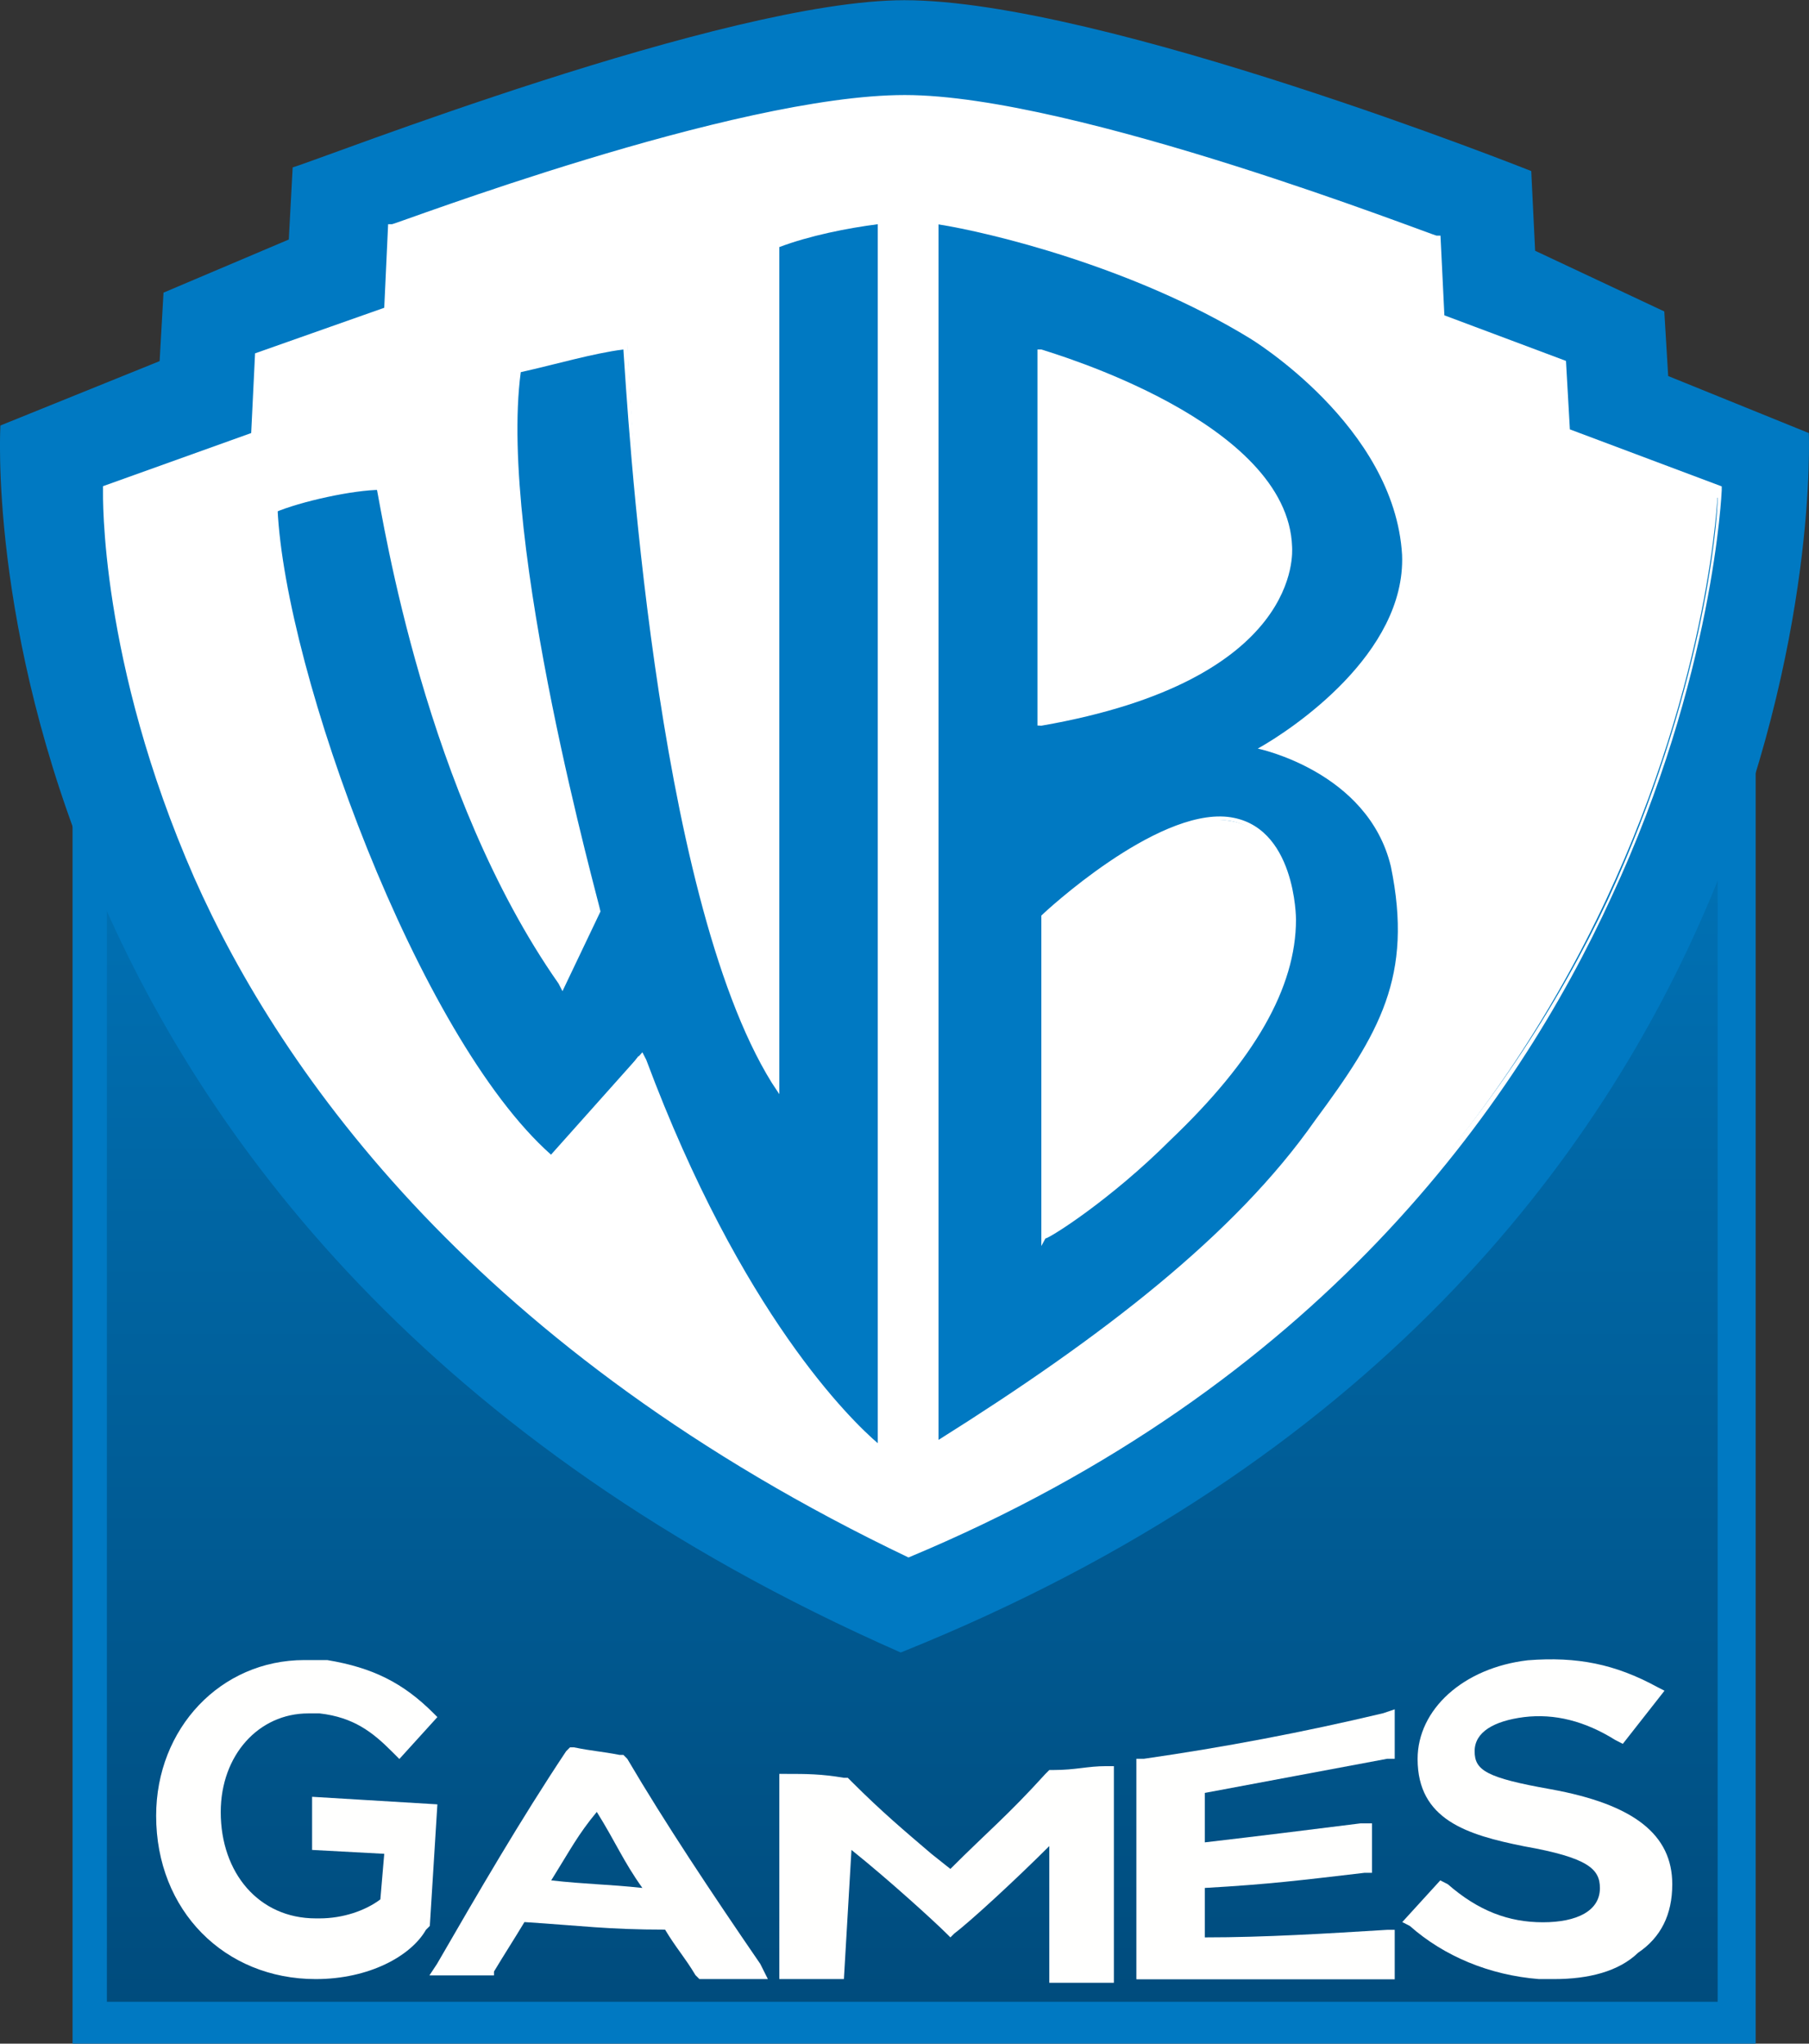 <?xml version="1.0" encoding="utf-8"?>
<!-- Generator: Adobe Illustrator 22.1.0, SVG Export Plug-In . SVG Version: 6.00 Build 0)  -->
<svg version="1.1" id="Layer_1" xmlns="http://www.w3.org/2000/svg" xmlns:xlink="http://www.w3.org/1999/xlink" x="0px" y="0px"
	 viewBox="0 0 885.1 1000" style="enable-background:new 0 0 885.1 1000;" xml:space="preserve">
<rect x="0" y="0" width="885.1" height="1000" fill="#333333" stroke="none"/>
<style type="text/css">
	.st0{fill:url(#SVGID_1_);}
	.st1{fill:#FFFFFE;}
	.st2{fill:#0079C2;}
	.st3{fill:#FFFFFF;}
</style>
<g>
	
		<linearGradient id="SVGID_1_" gradientUnits="userSpaceOnUse" x1="446.31" y1="11.065" x2="446.31" y2="688.11" gradientTransform="matrix(1 0 0 -1 0 1002)">
		<stop  offset="0" style="stop-color:#004B7C"/>
		<stop  offset="1" style="stop-color:#0078BF"/>
	</linearGradient>
	<rect x="42.3" y="313.9" class="st0" width="808" height="677"/>
	<path class="st1" d="M154.5,968.4c-44.6,0-78.1-33.5-78.1-79.9l0,0c0-42.8,31.6-76.2,72.5-76.2c3.7,0,7.4,0,11.2,0
		c22.3,3.7,37.2,11.2,52,26l1.9,1.9l-18.6,20.5l-3.7-3.7c-9.3-9.3-18.6-16.7-35.3-18.6c-1.9,0-3.7,0-5.6,0
		c-24.2,0-42.8,20.4-42.8,48.3l0,0c0,29.7,18.6,52,46.5,52h1.9c11.2,0,22.3-3.7,29.7-9.3l1.9-22.3l-35.3-1.9v-26l61.3,3.7l-3.7,59.5
		l-1.9,1.9C201,957.2,180.5,968.4,154.5,968.4L154.5,968.4z"/>
	<path class="st1" d="M375.7,968.4h-33.5l-1.9-1.9c-5.6-9.3-9.3-13-14.9-22.3c-27.9,0-40.9-1.9-68.8-3.7
		c-5.6,9.3-9.3,14.9-14.9,24.2v1.9h-31.6l3.7-5.6c20.4-35.3,40.9-70.6,63.2-104.1l1.9-1.9h1.9c9.3,1.9,13,1.9,22.3,3.7h1.9l1.9,1.9
		c18.6,31.6,40.9,65.1,65.1,100.4L375.7,968.4L375.7,968.4z M269.7,920.1c16.7,1.9,27.9,1.9,44.6,3.7c-9.3-13-13-22.3-22.3-37.2
		C282.7,897.8,279,905.2,269.7,920.1L269.7,920.1z"/>
	<path class="st1" d="M412.9,968.4h-31.6V868h3.7c9.3,0,16.7,0,27.9,1.9h1.9l1.9,1.9c14.9,14.9,26,24.2,39,35.3l9.3,7.4
		c18.6-18.6,27.9-26,46.5-46.5l1.9-1.9h1.9c11.1,0,16.7-1.9,26-1.9h3.7v106h-31.6v-66.9c-16.7,16.7-39,37.2-46.5,42.8l-1.9,1.9
		l-1.9-1.9c-5.6-5.6-27.9-26-46.5-40.9L412.9,968.4L412.9,968.4z"/>
	<path class="st1" d="M556,968.4V860.6h3.7c39-5.6,78.1-13,117.1-22.3l5.6-1.9v24.2h-3.7c-29.7,5.6-59.5,11.1-89.2,16.7v24.2
		c31.6-3.7,46.5-5.6,76.2-9.3h5.6v24.2h-3.7c-31.6,3.7-46.5,5.6-78.1,7.4V948c29.7,0,59.5-1.9,89.2-3.7h3.7v24.2h-3.7
		c-39,0-78.1,0-117.1,0H556L556,968.4z"/>
	<path class="st1" d="M760.4,968.4L760.4,968.4c-1.9,0-5.6,0-7.4,0c-24.2-1.9-46.5-11.2-63.2-26l-3.7-1.9l18.6-20.4l3.7,1.9
		c14.9,13,29.7,18.6,46.5,18.6c16.7,0,27.9-5.6,27.9-16.7l0,0c0-9.3-5.6-14.9-37.2-20.5c-27.9-5.6-52-13-52-42.7
		c0-24.2,22.3-44.6,53.9-48.3c24.2-1.9,42.8,1.9,63.2,13l3.7,1.9l-20.4,26l-3.7-1.9c-14.9-9.3-29.7-13-44.6-11.2
		c-14.9,1.9-24.2,7.4-24.2,16.7c0,9.3,5.6,13,37.2,18.6c40.9,7.4,59.5,22.3,59.5,46.5l0,0c0,14.9-5.6,26-16.7,33.5
		C792,964.7,777.2,968.4,760.4,968.4L760.4,968.4z"/>
	<polygon class="st2" points="859,325.3 851.5,325.3 845.9,325.3 840.4,325.3 840.4,330.9 840.4,979.5 52.3,979.5 52.3,330.9 
		52.3,325.3 46.7,325.3 41.1,325.3 35.5,325.3 35.5,334.6 35.5,994.4 35.5,1000 41.1,1000 853.4,1000 859,1000 859,994.4 859,332.7 
			"/>
	<path class="st2" d="M885,211.9L816.2,184l-1.9-31.6l-63.2-29.7l-1.9-39c0,0-210-83.6-306.7-83.6c-87.4,0-286.2,78.1-299.3,81.8
		l-1.9,35.3l-61.3,26l-1.9,33.5L0.2,208.2c0,0-24.2,395.9,440.5,600.4C903.6,622.7,885,211.9,885,211.9z"/>
	<g>
		<path class="st3" d="M52.3,239.8c0,0-13,327.1,390.3,520.4c384.8-161.7,397.8-518.6,397.8-518.6L766,213.8l-1.9-33.5L704.7,158
			l-1.9-39c0,0-174.7-68.8-260.2-68.8c-83.6,0-250.9,63.2-250.9,63.2l-1.9,40.9l-63.2,22.3l-1.9,39L52.3,239.8z"/>
		<path class="st3" d="M444.5,762.1L444.5,762.1C234.4,661.7,137.8,526,95,429.4C48.5,323.4,50.4,241.6,50.4,239.8v-1.9l72.5-26
			l1.9-39l63.2-22.3l1.9-40.9h1.9c1.9,0,167.3-63.2,250.9-63.2c83.6,0,258.4,68.8,260.2,68.8h1.9l1.9,39l59.5,22.3l1.9,33.5
			l74.3,27.9v1.9c0,0-3.7,91.1-53.9,198.9C741.8,540.9,645.2,678.4,444.5,762.1L444.5,762.1z M56,241.6c0,11.2,0,89.2,42.8,185.9
			c42.8,96.7,137.5,230.5,345.7,330.9c197-83.6,295.5-219.3,342-317.8c46.5-100.4,53.9-184,53.9-197L766,215.6l-3.7-33.5l-59.5-22.3
			l-1.9-39C684.2,115.2,522.5,52,444.5,52c-78.1,0-232.3,55.8-249.1,61.3l-1.9,40.9l-63.2,22.3l-1.9,39L56,241.6z"/>
	</g>
	<path class="st2" d="M459.3,704.5c79.9-50.2,145-100.4,184-156.1c31.6-42.7,48.3-70.6,37.2-124.5c-11.2-46.5-65.1-57.6-65.1-57.6
		c16.7-9.3,72.5-46.5,70.6-94.8c-3.7-63.2-74.4-105.9-74.4-105.9c-57.6-35.3-128.2-52-152.4-55.8V704.5z"/>
	<g>
		<path class="st3" d="M509.5,353.2V174.7c0,0,119,35.3,120.8,94.8C630.3,269.5,635.9,330.9,509.5,353.2L509.5,353.2z"/>
		<path class="st3" d="M507.6,355V171h1.9c5.6,1.9,120.8,35.3,122.7,96.7c0,1.9,5.6,65.1-122.7,87.4L507.6,355L507.6,355z
			 M511.4,176.6v172.9c122.7-22.3,117.1-81.8,117.1-81.8C624.8,217.5,528.1,182.2,511.4,176.6z"/>
	</g>
	<g>
		<path class="st3" d="M511.4,448c0,0,53.9-52,89.2-46.5c31.6,3.7,31.6,48.3,31.6,48.3c0,78.1-120.8,156.1-120.8,156.1L511.4,448
			L511.4,448z"/>
		<path class="st3" d="M509.5,609.7V448l0,0c1.9-1.9,55.8-52,91.1-48.3c33.5,3.7,33.5,50.2,33.5,50.2c0,33.5-20.4,68.8-61.3,107.8
			c-29.7,29.7-59.5,48.3-61.3,48.3L509.5,609.7z M513.2,448v152.4c18.6-13,117.1-83.6,117.1-152.4c0,0,0-42.8-29.7-46.5
			C569,397.8,520.7,442.4,513.2,448z"/>
	</g>
	<path class="st2" d="M271.6,572.5c-66.9-57.6-132-237.9-137.5-321.6c13-5.6,39-11.2,52.1-11.2c0,0,18.6,145,89.2,243.5L292,448
		c0,0-52-182.2-39-267.7c16.7-5.6,39-11.2,53.9-13c0,0,9.3,262.1,70.6,360.6V119c14.9-7.4,35.3-11.2,52-13v602.2
		c0,0-63.2-44.6-117.1-191.5L271.6,572.5z"/>
	<path class="st3" d="M433.3,715.6l-3.7-1.9c0,0-63.2-44.6-117.1-187.7l-40.9,50.2l-1.9-1.9C227,539,193.5,464.7,176.8,421.9
		c-26-63.2-42.8-128.3-44.6-171v-1.9h1.9c13-5.6,39-11.2,52-11.2h1.9v1.9c0,1.9,18.6,141.3,85.5,239.8l14.9-31.6
		c-3.7-13-50.2-185.9-39-267.7v-1.9h1.9c16.7-5.6,39-11.2,53.9-13h1.9v1.9c0,1.9,9.3,250.9,66.9,353.2V117.1h1.9
		c14.9-7.4,39-11.2,53.9-13h1.9v1.9L433.3,715.6z M314.3,514.9l1.9,3.7c46.5,124.5,100.4,176.6,113.4,187.7V109.7
		c-14.9,1.9-33.5,5.6-48.3,11.2v414.5l-3.7-5.6C319.9,436.8,306.9,197,305,171c-14.9,1.9-33.5,7.4-50.2,11.1
		c-11.2,83.6,39,262.1,39,263.9l0,0l-18.6,39l-1.9-3.7c-65.1-92.9-85.5-224.9-89.2-243.5c-13,1.9-35.3,5.6-48.3,11.2
		c3.7,79.9,68.8,258.4,133.8,316L314.3,514.9z"/>
</g>
</svg>
